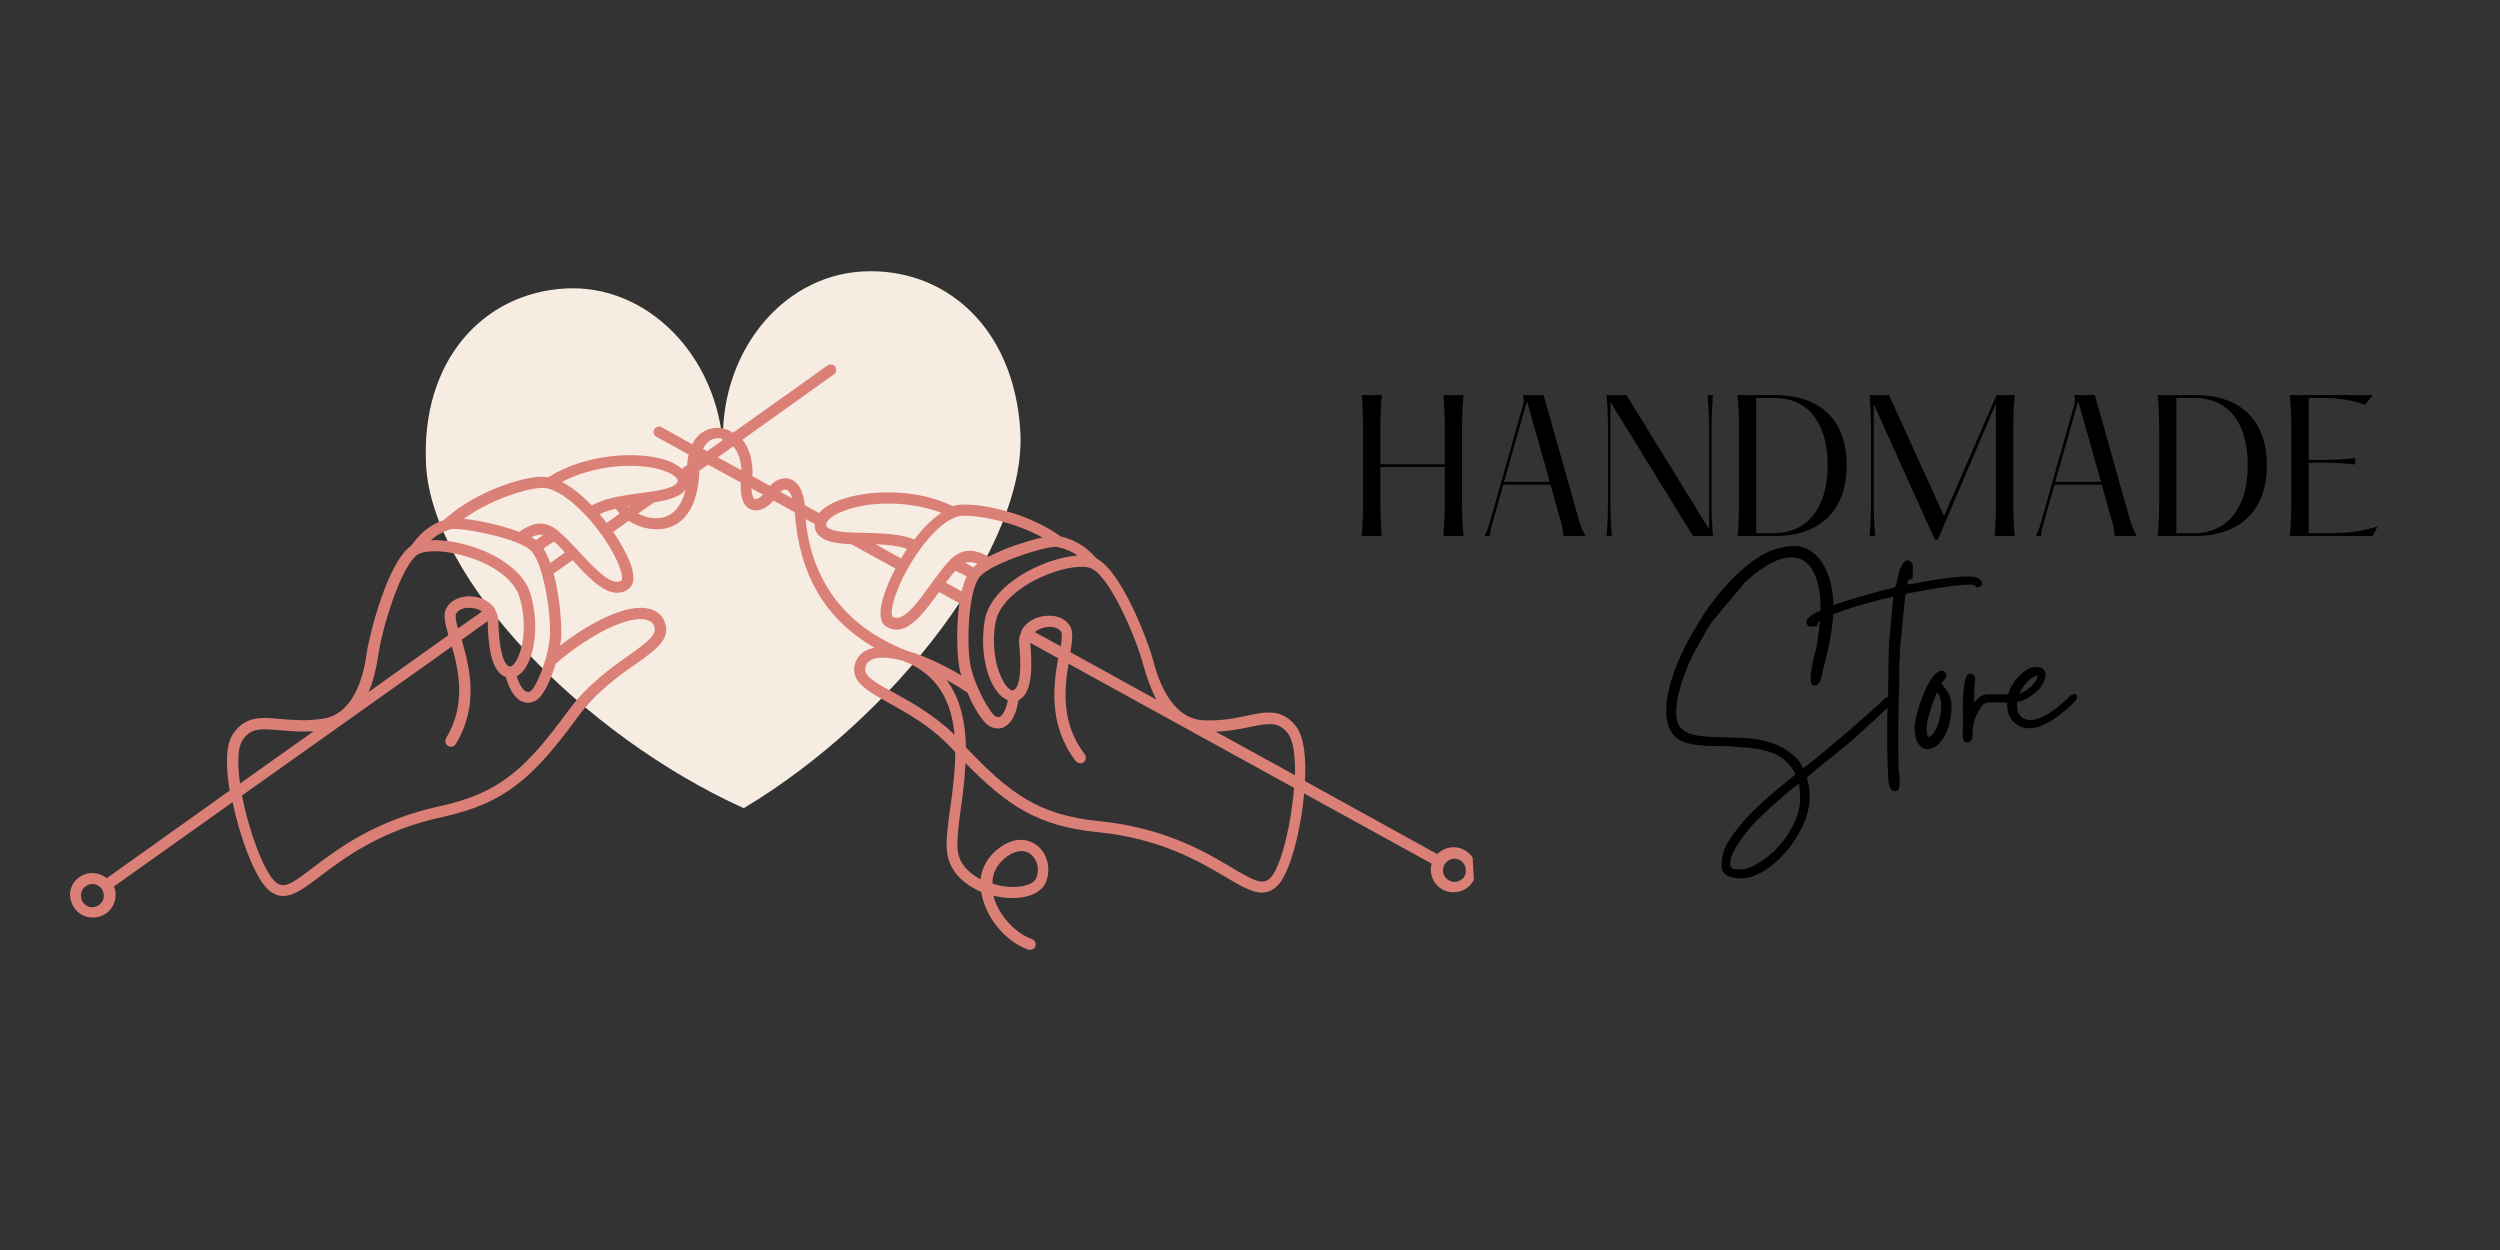 <svg xmlns="http://www.w3.org/2000/svg" xmlns:xlink="http://www.w3.org/1999/xlink" width="160" zoomAndPan="magnify" viewBox="0 0 120 60" height="80" preserveAspectRatio="xMidYMid meet" version="1.0"><rect x="0" y="0" width="120" height="60" fill="#333333" stroke="none"/><defs><g/><clipPath id="6db4aad378"><path d="M 20 13 L 49 13 L 49 39 L 20 39 Z M 20 13 " clip-rule="nonzero"/></clipPath><clipPath id="c0c1b20229"><path d="M 1.598 15.289 L 68.984 11.438 L 70.871 44.383 L 3.48 48.234 Z M 1.598 15.289 " clip-rule="nonzero"/></clipPath><clipPath id="ab6aa8f64d"><path d="M 69.137 11.426 L 1.75 15.281 L 3.633 48.227 L 71.023 44.375 Z M 69.137 11.426 " clip-rule="nonzero"/></clipPath><clipPath id="8c203ff488"><path d="M 3 17 L 71 17 L 71 46 L 3 46 Z M 3 17 " clip-rule="nonzero"/></clipPath><clipPath id="d8f330e50c"><path d="M 1.598 15.289 L 68.984 11.438 L 70.871 44.383 L 3.48 48.234 Z M 1.598 15.289 " clip-rule="nonzero"/></clipPath><clipPath id="4c601efe18"><path d="M 69.137 11.426 L 1.75 15.281 L 3.633 48.227 L 71.023 44.375 Z M 69.137 11.426 " clip-rule="nonzero"/></clipPath></defs><g clip-path="url(#6db4aad378)"><g clip-path="url(#c0c1b20229)"><g clip-path="url(#ab6aa8f64d)"><path fill="#f6ece1" d="M 27.121 13.848 C 31.055 13.621 34.457 17.066 34.715 21.535 C 34.457 17.066 37.445 13.258 41.383 13.031 C 45.32 12.809 48.688 15.676 48.977 20.719 C 49.289 26.176 42.996 34.43 35.699 38.793 C 27.953 35.289 20.762 27.809 20.453 22.352 C 20.176 17.305 23.195 14.074 27.121 13.848 Z M 27.121 13.848 " fill-opacity="1" fill-rule="nonzero"/></g></g></g><g clip-path="url(#8c203ff488)"><g clip-path="url(#d8f330e50c)"><g clip-path="url(#4c601efe18)"><path fill="#db8077" d="M 3.578 42.32 C 3.754 42.094 4.016 41.945 4.312 41.914 C 4.621 41.883 4.898 41.977 5.125 42.152 L 11.023 37.949 C 10.875 37.016 10.781 35.855 11.168 35.254 C 11.754 34.363 12.527 34.426 13.426 34.508 C 14.008 34.555 14.676 34.625 15.508 34.496 C 16.902 34.285 17.418 32.672 17.598 31.371 C 17.715 30.52 18.594 26.992 19.727 26.203 L 19.738 26.188 C 20.117 25.699 20.441 25.277 21.328 24.945 C 22.602 23.77 24.68 22.969 25.891 22.883 C 25.891 22.883 25.906 22.883 25.906 22.883 C 26.039 22.875 26.176 22.895 26.312 22.914 C 26.324 22.898 26.352 22.871 26.379 22.871 C 28.062 21.832 30.34 21.664 31.727 22.012 C 32.055 22.102 32.469 22.254 32.727 22.508 L 32.988 22.316 C 32.988 22.129 33.02 21.965 33.055 21.816 L 31.504 20.965 C 31.379 20.895 31.328 20.734 31.402 20.609 C 31.477 20.484 31.637 20.434 31.762 20.508 L 33.227 21.324 C 33.41 20.949 33.668 20.762 33.852 20.672 C 34.273 20.457 34.762 20.496 35.184 20.77 L 39.719 17.543 C 39.836 17.457 40.016 17.484 40.09 17.602 C 40.176 17.719 40.145 17.895 40.027 17.969 L 35.637 21.105 C 35.984 21.543 36.156 22.164 36.113 22.852 L 36.965 23.324 C 37.234 23.027 37.566 22.902 37.867 22.977 C 38.293 23.086 38.562 23.543 38.629 24.25 L 39.312 24.625 C 39.555 24.344 39.934 24.148 40.254 24.023 C 41.59 23.504 43.883 23.426 45.664 24.262 C 45.691 24.273 45.703 24.289 45.73 24.301 C 45.863 24.25 46 24.23 46.133 24.223 C 46.133 24.223 46.148 24.223 46.148 24.223 C 47.359 24.168 49.516 24.727 50.914 25.75 C 51.832 25.977 52.207 26.359 52.637 26.805 L 52.652 26.816 C 53.879 27.473 55.145 30.887 55.352 31.707 C 55.684 32.992 56.379 34.523 57.789 34.574 C 58.629 34.609 59.285 34.477 59.859 34.352 C 60.742 34.164 61.516 34 62.188 34.836 C 62.637 35.387 62.691 36.551 62.637 37.492 L 68.988 40.996 C 69.195 40.797 69.457 40.672 69.77 40.668 C 70.066 40.664 70.328 40.785 70.543 40.988 C 70.746 41.191 70.855 41.465 70.859 41.746 C 70.859 42.027 70.742 42.305 70.539 42.516 C 70.344 42.703 70.094 42.812 69.84 42.824 C 69.812 42.828 69.797 42.828 69.77 42.828 C 69.473 42.832 69.211 42.715 68.996 42.512 C 68.793 42.309 68.684 42.031 68.68 41.75 C 68.676 41.645 68.695 41.551 68.719 41.453 L 62.602 38.086 C 62.453 39.73 61.973 41.73 61.402 42.422 C 61.16 42.703 60.91 42.828 60.641 42.84 C 60.129 42.871 59.527 42.516 58.812 42.086 C 57.566 41.352 55.691 40.238 52.672 39.941 C 49.871 39.66 48.383 38.711 46.344 36.625 C 46.305 37.406 46.215 38.164 46.117 38.828 C 46.004 39.68 45.91 40.41 45.977 40.875 C 46.066 41.473 46.512 41.918 47.066 42.207 C 47.121 41.723 47.34 41.281 47.699 40.926 C 48.379 40.281 49.125 40.133 49.719 40.539 C 50.281 40.926 50.477 41.719 50.188 42.379 C 49.934 42.93 49.125 43.203 48.117 43.074 C 47.969 43.055 47.832 43.023 47.68 42.992 C 47.922 43.906 48.703 44.785 49.531 45.074 C 49.668 45.121 49.746 45.277 49.699 45.414 C 49.664 45.523 49.559 45.582 49.465 45.59 C 49.438 45.59 49.398 45.594 49.355 45.582 C 48.32 45.223 47.395 44.148 47.141 43.023 C 47.125 42.945 47.105 42.879 47.102 42.812 C 46.285 42.469 45.602 41.848 45.469 40.973 C 45.383 40.438 45.488 39.668 45.613 38.773 C 45.727 37.949 45.852 37.016 45.852 36.105 C 45.809 36.066 45.781 36.016 45.738 35.977 C 44.715 34.867 43.57 34.25 42.66 33.738 C 41.629 33.164 40.805 32.715 41.039 31.871 C 41.141 31.527 41.371 31.285 41.715 31.16 C 41.797 31.129 41.887 31.109 41.98 31.09 C 39.617 29.734 38.359 27.594 38.148 24.586 L 37.129 24.027 C 36.797 24.406 36.402 24.578 36.07 24.465 C 35.797 24.371 35.508 24.066 35.562 23.164 L 33.988 22.301 L 33.57 22.594 C 33.496 24.852 32.402 25.332 31.742 25.395 C 31.18 25.453 30.613 25.285 30.18 25 L 29.438 25.527 C 29.793 26.059 30.078 26.578 30.238 26.984 C 30.477 27.613 30.461 28.059 30.176 28.262 C 30.02 28.391 29.848 28.441 29.672 28.453 C 28.957 28.492 28.18 27.652 27.543 26.949 C 27.531 26.926 27.5 26.914 27.488 26.887 L 26.578 27.527 C 26.887 28.707 26.98 30.125 26.934 30.664 C 26.922 30.758 26.902 30.879 26.883 30.988 C 28.332 29.871 30.082 28.965 31.148 29.215 C 31.508 29.301 31.777 29.512 31.902 29.844 C 32.234 30.656 31.48 31.195 30.504 31.883 C 29.645 32.48 28.594 33.238 27.703 34.457 C 25.633 37.273 24.273 38.559 21.238 39.215 C 18.273 39.855 16.539 41.176 15.383 42.047 C 14.711 42.555 14.164 42.977 13.652 43.004 C 13.383 43.02 13.109 42.93 12.848 42.676 C 12.207 42.066 11.5 40.137 11.164 38.504 L 5.473 42.547 C 5.504 42.641 5.535 42.73 5.543 42.84 C 5.57 43.133 5.492 43.406 5.316 43.629 C 5.141 43.855 4.879 44.004 4.582 44.035 C 4.555 44.035 4.543 44.035 4.516 44.039 C 4.246 44.055 3.984 43.973 3.785 43.812 C 3.559 43.637 3.41 43.375 3.379 43.082 C 3.324 42.832 3.402 42.559 3.578 42.32 Z M 48.211 42.547 C 48.945 42.652 49.586 42.48 49.73 42.164 C 49.922 41.738 49.797 41.234 49.445 40.984 C 49.305 40.887 49.152 40.84 48.992 40.852 C 48.723 40.867 48.418 41.016 48.109 41.305 C 47.754 41.645 47.641 42.043 47.633 42.406 C 47.812 42.477 48.004 42.516 48.211 42.547 Z M 13.387 35.047 C 12.449 34.969 12.016 34.953 11.629 35.551 C 11.418 35.887 11.383 36.625 11.52 37.609 L 15.055 35.102 C 14.406 35.137 13.848 35.09 13.387 35.047 Z M 18.16 31.445 C 18.051 32.176 17.895 32.75 17.691 33.219 L 21.523 30.488 C 21.371 29.949 21.27 29.551 21.398 29.246 C 21.555 28.891 21.934 28.668 22.418 28.625 C 22.973 28.594 23.484 28.82 23.75 29.207 C 23.75 29.207 23.75 29.207 23.754 29.223 C 23.754 29.223 23.754 29.223 23.754 29.234 C 23.754 29.234 23.754 29.234 23.754 29.246 C 23.754 29.262 23.77 29.262 23.77 29.273 C 23.859 29.441 23.91 29.613 23.922 29.816 C 23.973 31.879 24.398 31.988 24.48 31.996 C 24.547 31.992 24.625 31.938 24.699 31.836 C 25.051 31.387 25.359 30.121 24.938 28.668 C 24.906 28.578 24.875 28.484 24.828 28.395 C 24.461 27.664 23.504 27.02 22.266 26.676 C 21.332 26.406 20.426 26.391 20.059 26.613 C 19.238 27.145 18.32 30.23 18.16 31.445 Z M 23.137 29.352 C 22.941 29.215 22.68 29.16 22.449 29.176 C 22.168 29.191 21.957 29.309 21.887 29.477 C 21.84 29.586 21.895 29.863 21.98 30.168 Z M 26.387 30.625 C 26.48 29.656 26.121 27.141 25.516 26.461 C 25.484 26.426 25.457 26.398 25.43 26.375 C 24.664 25.773 21.973 25.281 21.586 25.41 C 21.164 25.57 20.887 25.734 20.684 25.934 C 21.25 25.902 21.906 26.012 22.441 26.168 C 23.816 26.559 24.898 27.305 25.328 28.164 C 25.391 28.281 25.438 28.414 25.473 28.531 C 25.91 30.078 25.641 31.527 25.137 32.176 C 25.023 32.316 24.906 32.402 24.805 32.461 C 24.984 33.043 25.195 33.18 25.266 33.199 C 25.305 33.211 25.375 33.234 25.465 33.176 C 25.727 33.012 26.297 31.652 26.387 30.625 Z M 25.727 25.926 C 25.844 25.84 25.961 25.754 26.078 25.68 C 25.898 25.637 25.727 25.672 25.504 25.793 C 25.586 25.828 25.656 25.879 25.727 25.926 Z M 31.617 22.516 C 30.426 22.207 28.496 22.332 26.973 23.133 C 27.461 23.387 27.945 23.785 28.406 24.258 C 28.773 24.062 29.199 23.93 29.652 23.836 C 29.652 23.836 29.652 23.836 29.664 23.836 C 29.664 23.836 29.68 23.836 29.68 23.836 C 30.039 23.762 30.402 23.715 30.75 23.668 C 30.926 23.645 31.102 23.621 31.262 23.598 C 31.664 23.535 32.105 23.453 32.367 23.293 C 32.367 23.293 32.367 23.293 32.379 23.293 C 32.523 23.188 32.52 23.121 32.531 23.082 C 32.527 23.055 32.527 23.016 32.496 22.977 C 32.379 22.809 32.059 22.641 31.617 22.516 Z M 30.246 24.285 C 30.207 24.289 30.18 24.305 30.137 24.305 C 30.152 24.316 30.152 24.332 30.168 24.344 Z M 34.137 21.109 C 33.965 21.199 33.84 21.355 33.742 21.551 L 33.938 21.66 L 34.742 21.09 C 34.535 21.008 34.332 21.02 34.137 21.109 Z M 37.734 23.508 C 37.652 23.488 37.559 23.52 37.457 23.605 L 38.027 23.922 C 37.961 23.672 37.844 23.531 37.734 23.508 Z M 40.473 24.535 C 40.047 24.691 39.75 24.91 39.68 25.09 C 39.668 25.129 39.656 25.156 39.656 25.199 C 39.66 25.238 39.664 25.305 39.832 25.391 C 39.832 25.391 39.832 25.391 39.844 25.387 C 40.109 25.52 40.555 25.547 40.977 25.566 C 41.141 25.57 41.316 25.574 41.492 25.574 C 42.289 25.598 43.184 25.613 43.891 25.895 C 44.277 25.375 44.727 24.922 45.184 24.613 C 43.551 23.996 41.621 24.078 40.473 24.535 Z M 43.535 26.344 C 43.094 26.195 42.566 26.145 42.023 26.121 L 43.25 26.805 C 43.352 26.652 43.438 26.496 43.535 26.344 Z M 46.191 24.758 C 45.367 24.805 44.312 25.977 43.578 27.281 C 43.379 27.629 43.211 27.973 43.082 28.316 C 42.75 29.141 42.773 29.555 42.844 29.605 C 43.336 29.898 44.035 28.934 44.602 28.148 C 44.688 28.035 44.777 27.91 44.852 27.801 L 44.965 27.66 C 45.18 27.379 45.367 27.125 45.57 26.914 C 45.598 26.883 45.609 26.855 45.633 26.844 C 46.098 26.414 46.613 26.25 47.453 26.723 C 47.953 26.453 48.523 26.246 48.812 26.148 C 48.973 26.102 49.516 25.91 50.039 25.797 C 48.711 25.07 47.043 24.723 46.191 24.758 Z M 47.266 29.797 C 47.285 29.672 47.316 29.539 47.363 29.414 C 47.691 28.508 48.684 27.648 50.004 27.102 C 50.531 26.883 51.172 26.699 51.723 26.668 C 51.484 26.492 51.207 26.363 50.766 26.254 C 50.371 26.156 47.738 26.965 47.059 27.645 C 47.035 27.676 47.008 27.703 46.984 27.746 C 46.461 28.5 46.387 31.039 46.59 31.98 C 46.809 32.977 47.531 34.262 47.797 34.395 C 47.91 34.441 47.961 34.426 48 34.398 C 48.066 34.367 48.262 34.207 48.375 33.609 C 48.266 33.562 48.137 33.492 48.008 33.363 C 47.438 32.805 47.004 31.395 47.266 29.797 Z M 46.711 27.238 C 46.777 27.18 46.84 27.121 46.918 27.062 C 46.684 26.969 46.508 26.965 46.336 27.016 C 46.461 27.09 46.598 27.164 46.711 27.238 Z M 46.398 27.672 C 46.242 27.57 46.035 27.477 45.855 27.395 C 45.715 27.547 45.578 27.746 45.402 27.969 L 46.156 28.383 C 46.223 28.125 46.301 27.879 46.398 27.672 Z M 54.859 31.859 C 54.551 30.668 53.297 27.707 52.395 27.289 C 52.008 27.109 51.105 27.227 50.207 27.602 C 49.02 28.086 48.141 28.832 47.859 29.602 C 47.828 29.695 47.805 29.793 47.781 29.887 C 47.531 31.379 47.98 32.602 48.379 33.008 C 48.469 33.094 48.566 33.156 48.617 33.141 C 48.699 33.121 49.121 32.965 48.922 30.91 C 48.898 30.707 48.93 30.52 49.012 30.352 C 49.012 30.34 49.027 30.34 49.023 30.324 C 49.023 30.324 49.023 30.324 49.023 30.312 C 49.023 30.312 49.023 30.312 49.023 30.301 C 49.023 30.301 49.023 30.301 49.023 30.285 C 49.227 29.859 49.727 29.574 50.281 29.555 C 50.766 29.527 51.168 29.719 51.363 30.059 C 51.527 30.332 51.469 30.75 51.379 31.305 L 55.5 33.578 C 55.285 33.137 55.051 32.57 54.859 31.859 Z M 50.918 31.023 C 50.969 30.711 50.992 30.43 50.934 30.324 C 50.844 30.168 50.605 30.074 50.336 30.09 C 50.109 30.102 49.855 30.184 49.676 30.344 Z M 61.812 35.191 C 61.363 34.641 60.934 34.703 60.012 34.891 C 59.559 34.984 59.008 35.098 58.359 35.121 L 62.16 37.211 C 62.184 36.23 62.062 35.5 61.812 35.191 Z M 69.422 42.164 C 69.523 42.266 69.66 42.324 69.809 42.332 C 69.957 42.336 70.09 42.273 70.207 42.176 C 70.324 42.074 70.367 41.922 70.359 41.777 C 70.363 41.629 70.305 41.496 70.203 41.383 C 70.102 41.281 69.961 41.223 69.812 41.215 C 69.801 41.219 69.785 41.219 69.785 41.219 C 69.504 41.234 69.262 41.477 69.266 41.77 C 69.258 41.918 69.309 42.051 69.422 42.164 Z M 52.75 39.414 C 55.895 39.73 57.84 40.883 59.113 41.641 C 60.246 42.312 60.652 42.52 61.02 42.094 C 61.488 41.547 61.984 39.582 62.113 37.816 L 51.289 31.859 C 51.09 33.066 50.926 34.727 52.066 36.203 C 52.152 36.32 52.137 36.484 52.02 36.582 C 51.902 36.672 51.742 36.652 51.641 36.539 C 50.309 34.801 50.566 32.91 50.789 31.594 L 49.449 30.852 C 49.449 30.852 49.449 30.863 49.449 30.863 C 49.547 31.906 49.586 33.285 48.887 33.609 C 48.777 34.273 48.559 34.699 48.23 34.879 C 48.141 34.941 48.031 34.961 47.926 34.965 C 47.805 34.973 47.668 34.941 47.543 34.879 C 47.18 34.711 46.746 33.984 46.434 33.238 C 46.434 33.238 46.418 33.238 46.418 33.238 C 46.094 33.016 45.762 32.82 45.438 32.637 C 46.113 33.551 46.34 34.707 46.367 35.875 C 48.438 38.051 49.824 39.125 52.75 39.414 Z M 41.547 32 C 41.422 32.426 41.926 32.719 42.918 33.254 C 43.727 33.703 44.816 34.297 45.82 35.273 C 45.68 33.766 45.086 32.402 43.387 31.734 C 42.766 31.555 42.238 31.52 41.906 31.633 C 41.707 31.723 41.59 31.824 41.547 32 Z M 43.547 31.242 C 44.383 31.477 45.301 31.922 46.145 32.422 C 46.109 32.305 46.074 32.199 46.059 32.105 C 45.945 31.574 45.879 30.156 46.051 28.953 L 45.074 28.418 C 45.062 28.445 45.035 28.461 45.023 28.488 C 44.461 29.258 43.797 30.184 43.082 30.223 C 42.906 30.234 42.742 30.188 42.562 30.09 C 42.254 29.906 42.188 29.48 42.352 28.828 C 42.465 28.391 42.688 27.844 42.98 27.289 L 40.859 26.121 C 40.398 26.109 39.938 26.055 39.59 25.898 C 39.59 25.898 39.574 25.898 39.574 25.887 C 39.211 25.707 39.117 25.457 39.105 25.27 C 39.105 25.23 39.102 25.188 39.102 25.148 L 38.668 24.918 C 38.824 26.453 39.453 29.652 43.547 31.242 Z M 36.23 23.957 C 36.301 23.98 36.461 23.918 36.625 23.746 L 36.066 23.441 C 36.086 23.777 36.164 23.934 36.23 23.957 Z M 35.586 22.57 C 35.57 22.102 35.441 21.707 35.195 21.426 L 34.453 21.953 Z M 31.672 24.863 C 32.289 24.785 32.711 24.32 32.906 23.504 C 32.844 23.586 32.766 23.66 32.648 23.734 C 32.648 23.734 32.637 23.734 32.637 23.746 C 32.32 23.938 31.855 24.047 31.398 24.113 L 30.633 24.652 C 30.938 24.809 31.309 24.91 31.672 24.863 Z M 29.738 24.652 C 29.668 24.574 29.609 24.496 29.562 24.418 C 29.285 24.488 29.004 24.57 28.781 24.68 C 28.898 24.82 29.012 24.961 29.117 25.102 Z M 29.84 27.852 C 29.891 27.781 29.867 27.367 29.457 26.598 C 28.625 25.035 26.988 23.359 25.977 23.418 C 25.977 23.418 25.977 23.418 25.961 23.418 C 25.113 23.48 23.496 24.016 22.262 24.902 C 22.793 24.953 23.352 25.082 23.504 25.113 C 23.805 25.18 24.395 25.332 24.922 25.531 C 25.699 24.961 26.246 25.066 26.742 25.438 C 26.77 25.453 26.797 25.477 26.812 25.504 C 27.039 25.691 27.27 25.918 27.5 26.176 L 27.629 26.301 C 27.73 26.402 27.816 26.504 27.918 26.621 C 28.578 27.309 29.387 28.188 29.84 27.852 Z M 27.113 26.52 C 26.914 26.301 26.754 26.125 26.598 25.996 C 26.426 26.09 26.23 26.219 26.09 26.336 C 26.207 26.531 26.316 26.766 26.414 27.027 Z M 13.195 42.309 C 13.609 42.699 14 42.434 15.035 41.637 C 16.227 40.738 18.016 39.375 21.102 38.699 C 24.094 38.059 25.332 36.754 27.254 34.148 C 28.191 32.859 29.336 32.055 30.184 31.457 C 31.094 30.812 31.559 30.453 31.402 30.059 C 31.336 29.887 31.211 29.801 31.02 29.746 C 30.168 29.539 28.352 30.422 26.688 31.844 C 26.688 31.844 26.676 31.844 26.676 31.844 C 26.449 32.625 26.086 33.395 25.762 33.602 C 25.645 33.676 25.512 33.723 25.391 33.73 C 25.281 33.738 25.172 33.715 25.074 33.684 C 24.73 33.539 24.465 33.141 24.277 32.492 C 23.547 32.254 23.426 30.875 23.41 29.832 C 23.41 29.832 23.406 29.816 23.406 29.816 L 22.16 30.707 C 22.531 31.988 23.016 33.84 21.879 35.715 C 21.805 35.84 21.645 35.879 21.504 35.805 C 21.379 35.73 21.344 35.574 21.414 35.434 C 22.379 33.836 22.027 32.203 21.691 31.031 L 11.617 38.184 C 11.949 39.922 12.664 41.812 13.195 42.309 Z M 4.09 43.43 C 4.203 43.52 4.352 43.562 4.5 43.543 C 4.648 43.52 4.777 43.445 4.867 43.332 C 4.957 43.223 5 43.07 4.98 42.926 C 4.949 42.629 4.691 42.418 4.395 42.434 C 4.383 42.434 4.371 42.438 4.371 42.438 C 4.223 42.457 4.09 42.531 4.004 42.645 C 3.914 42.758 3.867 42.906 3.891 43.055 C 3.898 43.199 3.973 43.332 4.09 43.43 Z M 4.09 43.43 " fill-opacity="1" fill-rule="nonzero"/></g></g></g><g fill="#000000" fill-opacity="1"><g transform="translate(64.769, 25.729)"><g><path d="M 5.41 -5.098 C 5.41 -5.715 5.422 -6.055 5.48 -6.766 L 4.516 -6.766 C 4.566 -6.055 4.582 -5.715 4.582 -5.098 L 4.582 -3.449 L 1.488 -3.449 L 1.488 -5.098 C 1.488 -5.715 1.504 -6.055 1.555 -6.766 L 0.594 -6.766 C 0.645 -6.055 0.66 -5.715 0.66 -5.098 L 0.66 -1.664 C 0.66 -1.047 0.645 -0.711 0.594 0 L 1.555 0 C 1.504 -0.711 1.488 -1.047 1.488 -1.664 L 1.488 -3.316 L 4.582 -3.316 L 4.582 -1.664 C 4.582 -1.047 4.566 -0.711 4.516 0 L 5.48 0 C 5.422 -0.711 5.41 -1.047 5.41 -1.664 Z M 5.41 -5.098 "/></g></g></g><g fill="#000000" fill-opacity="1"><g transform="translate(70.84, 25.729)"><g><path d="M 4.906 -0.906 L 3.254 -6.766 L 2.258 -6.766 C 2.316 -6.578 2.316 -6.484 2.273 -6.309 L 0.727 -0.855 C 0.633 -0.543 0.609 -0.371 0.422 0 L 0.668 0 C 0.703 -0.363 0.77 -0.543 0.863 -0.863 L 1.32 -2.461 L 3.586 -2.461 L 4.023 -0.906 C 4.125 -0.543 4.188 -0.379 4.203 0 L 5.262 0 C 5.09 -0.328 5.016 -0.516 4.906 -0.906 Z M 1.352 -2.598 L 2.453 -6.477 L 3.551 -2.598 Z M 1.352 -2.598 "/></g></g></g><g fill="#000000" fill-opacity="1"><g transform="translate(76.522, 25.729)"><g><path d="M 5.633 -5.098 C 5.633 -5.715 5.648 -6.055 5.699 -6.766 L 5.445 -6.766 C 5.504 -6.055 5.512 -5.715 5.512 -5.098 L 5.512 -0.328 L 1.547 -6.766 L 0.594 -6.766 C 0.645 -6.055 0.66 -5.715 0.66 -5.098 L 0.66 -1.664 C 0.66 -1.047 0.645 -0.711 0.594 0 L 0.844 0 C 0.793 -0.711 0.777 -1.047 0.777 -1.664 L 0.777 -6.434 L 4.742 0 L 5.699 0 C 5.648 -0.711 5.633 -1.047 5.633 -1.664 Z M 5.633 -5.098 "/></g></g></g><g fill="#000000" fill-opacity="1"><g transform="translate(82.813, 25.729)"><g><path d="M 0.594 0 L 2.383 0 C 4.531 0 5.828 -1.227 5.828 -3.383 C 5.828 -5.633 4.492 -6.766 2.383 -6.766 L 0.594 -6.766 C 0.645 -6.055 0.66 -5.715 0.66 -5.098 L 0.66 -1.664 C 0.66 -1.047 0.645 -0.711 0.594 0 Z M 2.359 -0.137 L 1.488 -0.137 L 1.488 -6.629 L 2.359 -6.629 C 3.855 -6.629 4.914 -5.582 4.914 -3.383 C 4.914 -1.27 3.855 -0.137 2.359 -0.137 Z M 2.359 -0.137 "/></g></g></g><g fill="#000000" fill-opacity="1"><g transform="translate(89.147, 25.729)"><g><path d="M 0.594 0 L 0.863 0 C 0.805 -0.711 0.793 -1.047 0.793 -1.664 L 0.793 -6.332 L 3.723 0.168 L 3.871 0.168 L 6.656 -6.359 L 6.656 -1.664 C 6.656 -1.047 6.648 -0.711 6.598 0 L 7.559 0 C 7.5 -0.711 7.492 -1.047 7.492 -1.664 L 7.492 -5.098 C 7.492 -5.715 7.5 -6.055 7.559 -6.766 L 6.688 -6.766 L 4.168 -0.957 L 1.523 -6.766 L 0.594 -6.766 C 0.645 -6.055 0.66 -5.715 0.66 -5.098 L 0.66 -1.664 C 0.66 -1.047 0.645 -0.711 0.594 0 Z M 0.594 0 "/></g></g></g><g fill="#000000" fill-opacity="1"><g transform="translate(97.298, 25.729)"><g><path d="M 4.906 -0.906 L 3.254 -6.766 L 2.258 -6.766 C 2.316 -6.578 2.316 -6.484 2.273 -6.309 L 0.727 -0.855 C 0.633 -0.543 0.609 -0.371 0.422 0 L 0.668 0 C 0.703 -0.363 0.77 -0.543 0.863 -0.863 L 1.32 -2.461 L 3.586 -2.461 L 4.023 -0.906 C 4.125 -0.543 4.188 -0.379 4.203 0 L 5.262 0 C 5.09 -0.328 5.016 -0.516 4.906 -0.906 Z M 1.352 -2.598 L 2.453 -6.477 L 3.551 -2.598 Z M 1.352 -2.598 "/></g></g></g><g fill="#000000" fill-opacity="1"><g transform="translate(102.98, 25.729)"><g><path d="M 0.594 0 L 2.383 0 C 4.531 0 5.828 -1.227 5.828 -3.383 C 5.828 -5.633 4.492 -6.766 2.383 -6.766 L 0.594 -6.766 C 0.645 -6.055 0.66 -5.715 0.66 -5.098 L 0.66 -1.664 C 0.66 -1.047 0.645 -0.711 0.594 0 Z M 2.359 -0.137 L 1.488 -0.137 L 1.488 -6.629 L 2.359 -6.629 C 3.855 -6.629 4.914 -5.582 4.914 -3.383 C 4.914 -1.27 3.855 -0.137 2.359 -0.137 Z M 2.359 -0.137 "/></g></g></g><g fill="#000000" fill-opacity="1"><g transform="translate(109.314, 25.729)"><g><path d="M 0.594 -6.766 C 0.66 -6.055 0.668 -5.715 0.668 -5.098 L 0.668 -1.664 C 0.668 -1.047 0.66 -0.711 0.594 0 L 4.566 0 L 4.812 -0.457 C 3.863 -0.176 3.289 -0.137 2.453 -0.137 L 1.504 -0.137 L 1.504 -3.52 L 2.047 -3.52 C 2.496 -3.52 2.953 -3.52 3.738 -3.434 L 3.738 -3.738 C 2.953 -3.652 2.496 -3.652 2.047 -3.652 L 1.504 -3.652 L 1.504 -6.629 L 2.273 -6.629 C 2.656 -6.629 3.484 -6.578 4.203 -6.293 L 4.582 -6.766 Z M 0.594 -6.766 "/></g></g></g><g fill="#000000" fill-opacity="1"><g transform="translate(79.978, 35.687)"><g><path d="M 3.582 6.043 C 3.559 6.043 3.531 6.043 3.504 6.043 C 3.191 6.043 3.074 6.027 3.074 5.715 C 3.074 5.348 3.465 4.762 3.648 4.523 C 4.25 3.727 4.445 3.609 5.152 2.941 L 5.859 2.316 C 5.949 2.25 6.016 2.211 6.094 2.133 C 6.211 2.055 6.25 1.988 6.383 1.949 C 6.445 2.695 6.5 3.098 6.094 3.91 C 6.027 4.078 5.91 4.223 5.82 4.395 C 5.703 4.578 5.609 4.68 5.465 4.852 C 5.113 5.32 4.184 6.043 3.582 6.043 Z M 0 -1.555 C 0 -0.812 0.273 -0.289 0.836 -0.078 C 1.426 0.145 2.133 0.117 2.957 0.129 L 4.016 0.211 C 5.047 0.328 5.742 0.59 6.211 1.477 L 5.164 2.34 C 4.461 2.957 3.844 3.492 3.27 4.289 C 2.875 4.812 2.656 5.23 2.656 5.871 C 2.656 6.422 3.27 6.473 3.637 6.473 C 4.93 6.473 6.891 4.379 6.891 2.535 C 6.891 2.211 6.824 1.922 6.762 1.648 C 6.863 1.492 7.848 0.73 8.121 0.512 L 8.957 -0.172 C 9.492 -0.691 9.938 -1.047 10.512 -1.609 C 11.102 -2.195 10.867 -1.855 10.867 -2.195 C 10.801 -2.211 10.75 -2.234 10.684 -2.234 C 10.578 -2.234 10.461 -2.156 10.16 -1.844 C 9.992 -1.672 9.832 -1.57 9.664 -1.398 L 8.656 -0.512 C 8.066 -0.039 7.125 0.812 6.551 1.191 C 6.406 0.641 5.57 0.129 5.062 -0.027 C 4.145 -0.328 3.543 -0.25 2.617 -0.301 C 1.91 -0.328 0.812 -0.301 0.562 -0.969 C 0.43 -1.348 0.484 -1.727 0.535 -2.133 C 0.652 -2.785 1.086 -3.988 1.465 -4.578 C 1.715 -5.035 1.855 -5.32 2.211 -5.859 L 3.754 -7.703 C 3.871 -7.848 3.977 -7.898 4.105 -8.016 C 4.316 -8.227 4.656 -8.434 4.902 -8.59 C 5.258 -8.789 5.637 -8.93 6.004 -8.93 C 6.422 -8.93 6.801 -8.75 7.062 -8.25 C 7.609 -7.191 7.387 -5.703 7.207 -4.59 C 7.141 -4.328 6.695 -2.785 7.102 -2.785 C 7.387 -2.785 7.441 -3.137 7.531 -3.543 C 7.781 -4.473 8.027 -5.57 8.027 -6.605 C 8.027 -7.949 7.453 -9.391 6.211 -9.48 C 4.93 -9.48 4.027 -8.734 3.152 -7.887 C 2.656 -7.363 1.949 -6.5 1.609 -5.883 C 0.852 -4.695 0 -2.957 0 -1.555 Z M 0 -1.555 "/></g></g></g><g fill="#000000" fill-opacity="1"><g transform="translate(90.384, 35.687)"><g><path d="M -3.676 -5.832 C -3.676 -5.648 -3.543 -5.609 -3.398 -5.609 C -3.32 -5.609 -3.242 -5.621 -3.176 -5.637 C -3.059 -5.883 -3.191 -5.832 -2.863 -5.961 C -2.707 -6.027 -2.59 -6.121 -2.434 -6.184 C -1.621 -6.5 -0.875 -6.723 -0.012 -6.93 C 0.117 -6.969 0.418 -7.023 0.496 -7.047 L 0.379 -5.832 C 0.367 -5.664 0.352 -5.375 0.328 -5.203 C 0.262 -4.824 0.25 -3.059 0.25 -2.562 L 0.211 -1.949 C 0.211 -0.992 0.172 0.562 0.25 1.504 C 0.25 1.816 0.262 2.289 0.602 2.289 C 0.941 2.289 0.746 1.387 0.746 1.086 C 0.719 0.512 0.73 -2.105 0.773 -2.496 C 0.797 -2.773 0.773 -3.359 0.773 -3.738 C 0.773 -3.922 0.812 -3.922 0.812 -4.094 C 0.812 -4.223 0.797 -4.379 0.812 -4.5 L 1.074 -7.18 C 1.387 -7.246 3.375 -7.625 4.094 -7.625 C 4.184 -7.625 4.25 -7.625 4.301 -7.609 C 4.461 -7.57 4.418 -7.625 4.461 -7.492 C 4.957 -7.492 4.801 -8.016 4.184 -8.016 C 3.387 -8.016 2.617 -7.887 1.855 -7.742 C 1.66 -7.715 1.387 -7.637 1.176 -7.637 C 1.176 -8.055 1.438 -7.715 1.438 -8.055 C 1.438 -8.133 1.426 -8.188 1.426 -8.227 C 1.414 -8.355 1.438 -8.25 1.438 -8.406 C 1.438 -8.617 1.332 -8.789 1.191 -8.789 C 1.02 -8.789 0.812 -8.551 0.68 -7.848 C 0.59 -7.402 0.629 -7.52 0.078 -7.375 C -0.668 -7.164 -3.676 -6.422 -3.676 -5.832 Z M -3.676 -5.832 "/></g></g></g><g fill="#000000" fill-opacity="1"><g transform="translate(91.9, 35.687)"><g><path d="M 0.652 -0.301 C 0.367 -0.902 0.969 -2.078 1.059 -2.457 C 1.516 -2.156 1.191 -0.445 0.652 -0.301 Z M 0 -0.746 C 0 -0.066 0.289 0.273 0.629 0.273 C 1.02 0.273 1.504 -0.184 1.699 -1.086 C 1.988 -2.434 1.359 -2.656 1.293 -2.902 C 1.359 -3.008 1.477 -3.086 1.516 -3.176 C 1.555 -3.281 1.477 -3.492 1.309 -3.492 C 0.668 -3.492 0 -1.332 0 -0.746 Z M 0 -0.746 "/></g></g></g><g fill="#000000" fill-opacity="1"><g transform="translate(94.201, 35.687)"><g><path d="M 0.184 -0.051 C 0.59 -0.051 0.43 -0.496 0.512 -0.836 C 0.562 -1.152 0.68 -1.414 0.812 -1.633 C 1.02 -1.973 1.086 -1.973 1.582 -1.973 C 1.727 -1.973 1.922 -1.961 2.094 -1.961 C 2.355 -1.961 2.562 -1.988 2.562 -2.172 C 2.562 -2.34 2.156 -2.367 1.777 -2.367 C 1.555 -2.367 1.332 -2.355 1.215 -2.355 C 0.812 -2.355 0.73 -2.105 0.535 -1.973 C 0.535 -2.145 0.562 -2.133 0.562 -2.316 C 0.562 -2.445 0.562 -2.602 0.574 -2.734 C 0.613 -3.098 0.68 -3.348 0.328 -3.348 C 0.039 -3.348 0.012 -1.988 0.012 -1.754 C 0.027 -1.426 0.012 -1.098 0.027 -0.785 C 0.027 -0.691 -0.078 -0.051 0.184 -0.051 Z M 0.184 -0.051 "/></g></g></g><g fill="#000000" fill-opacity="1"><g transform="translate(96.332, 35.687)"><g><path d="M 0.602 -2.367 C 0.691 -2.695 1.125 -3.203 1.477 -3.27 C 1.438 -2.852 0.93 -2.535 0.602 -2.367 Z M 0.012 -2.055 C 0.012 -1.688 0 -1.359 0.312 -1.047 C 0.535 -0.824 0.797 -0.73 1.074 -0.73 C 1.871 -0.73 2.773 -1.531 3.258 -2.016 C 3.375 -2.156 3.375 -2.172 3.336 -2.367 C 2.941 -2.367 3.152 -2.316 2.617 -1.895 C 2.523 -1.832 2.484 -1.777 2.379 -1.699 C 2.117 -1.504 1.57 -1.125 1.113 -1.125 C 0.953 -1.125 0.797 -1.176 0.68 -1.293 C 0.457 -1.516 0.484 -1.727 0.484 -2 C 0.891 -2.027 1.359 -2.406 1.57 -2.641 C 1.973 -3.152 1.973 -3.676 1.398 -3.676 C 0.773 -3.676 0.012 -2.707 0.012 -2.055 Z M 0.012 -2.055 "/></g></g></g></svg>